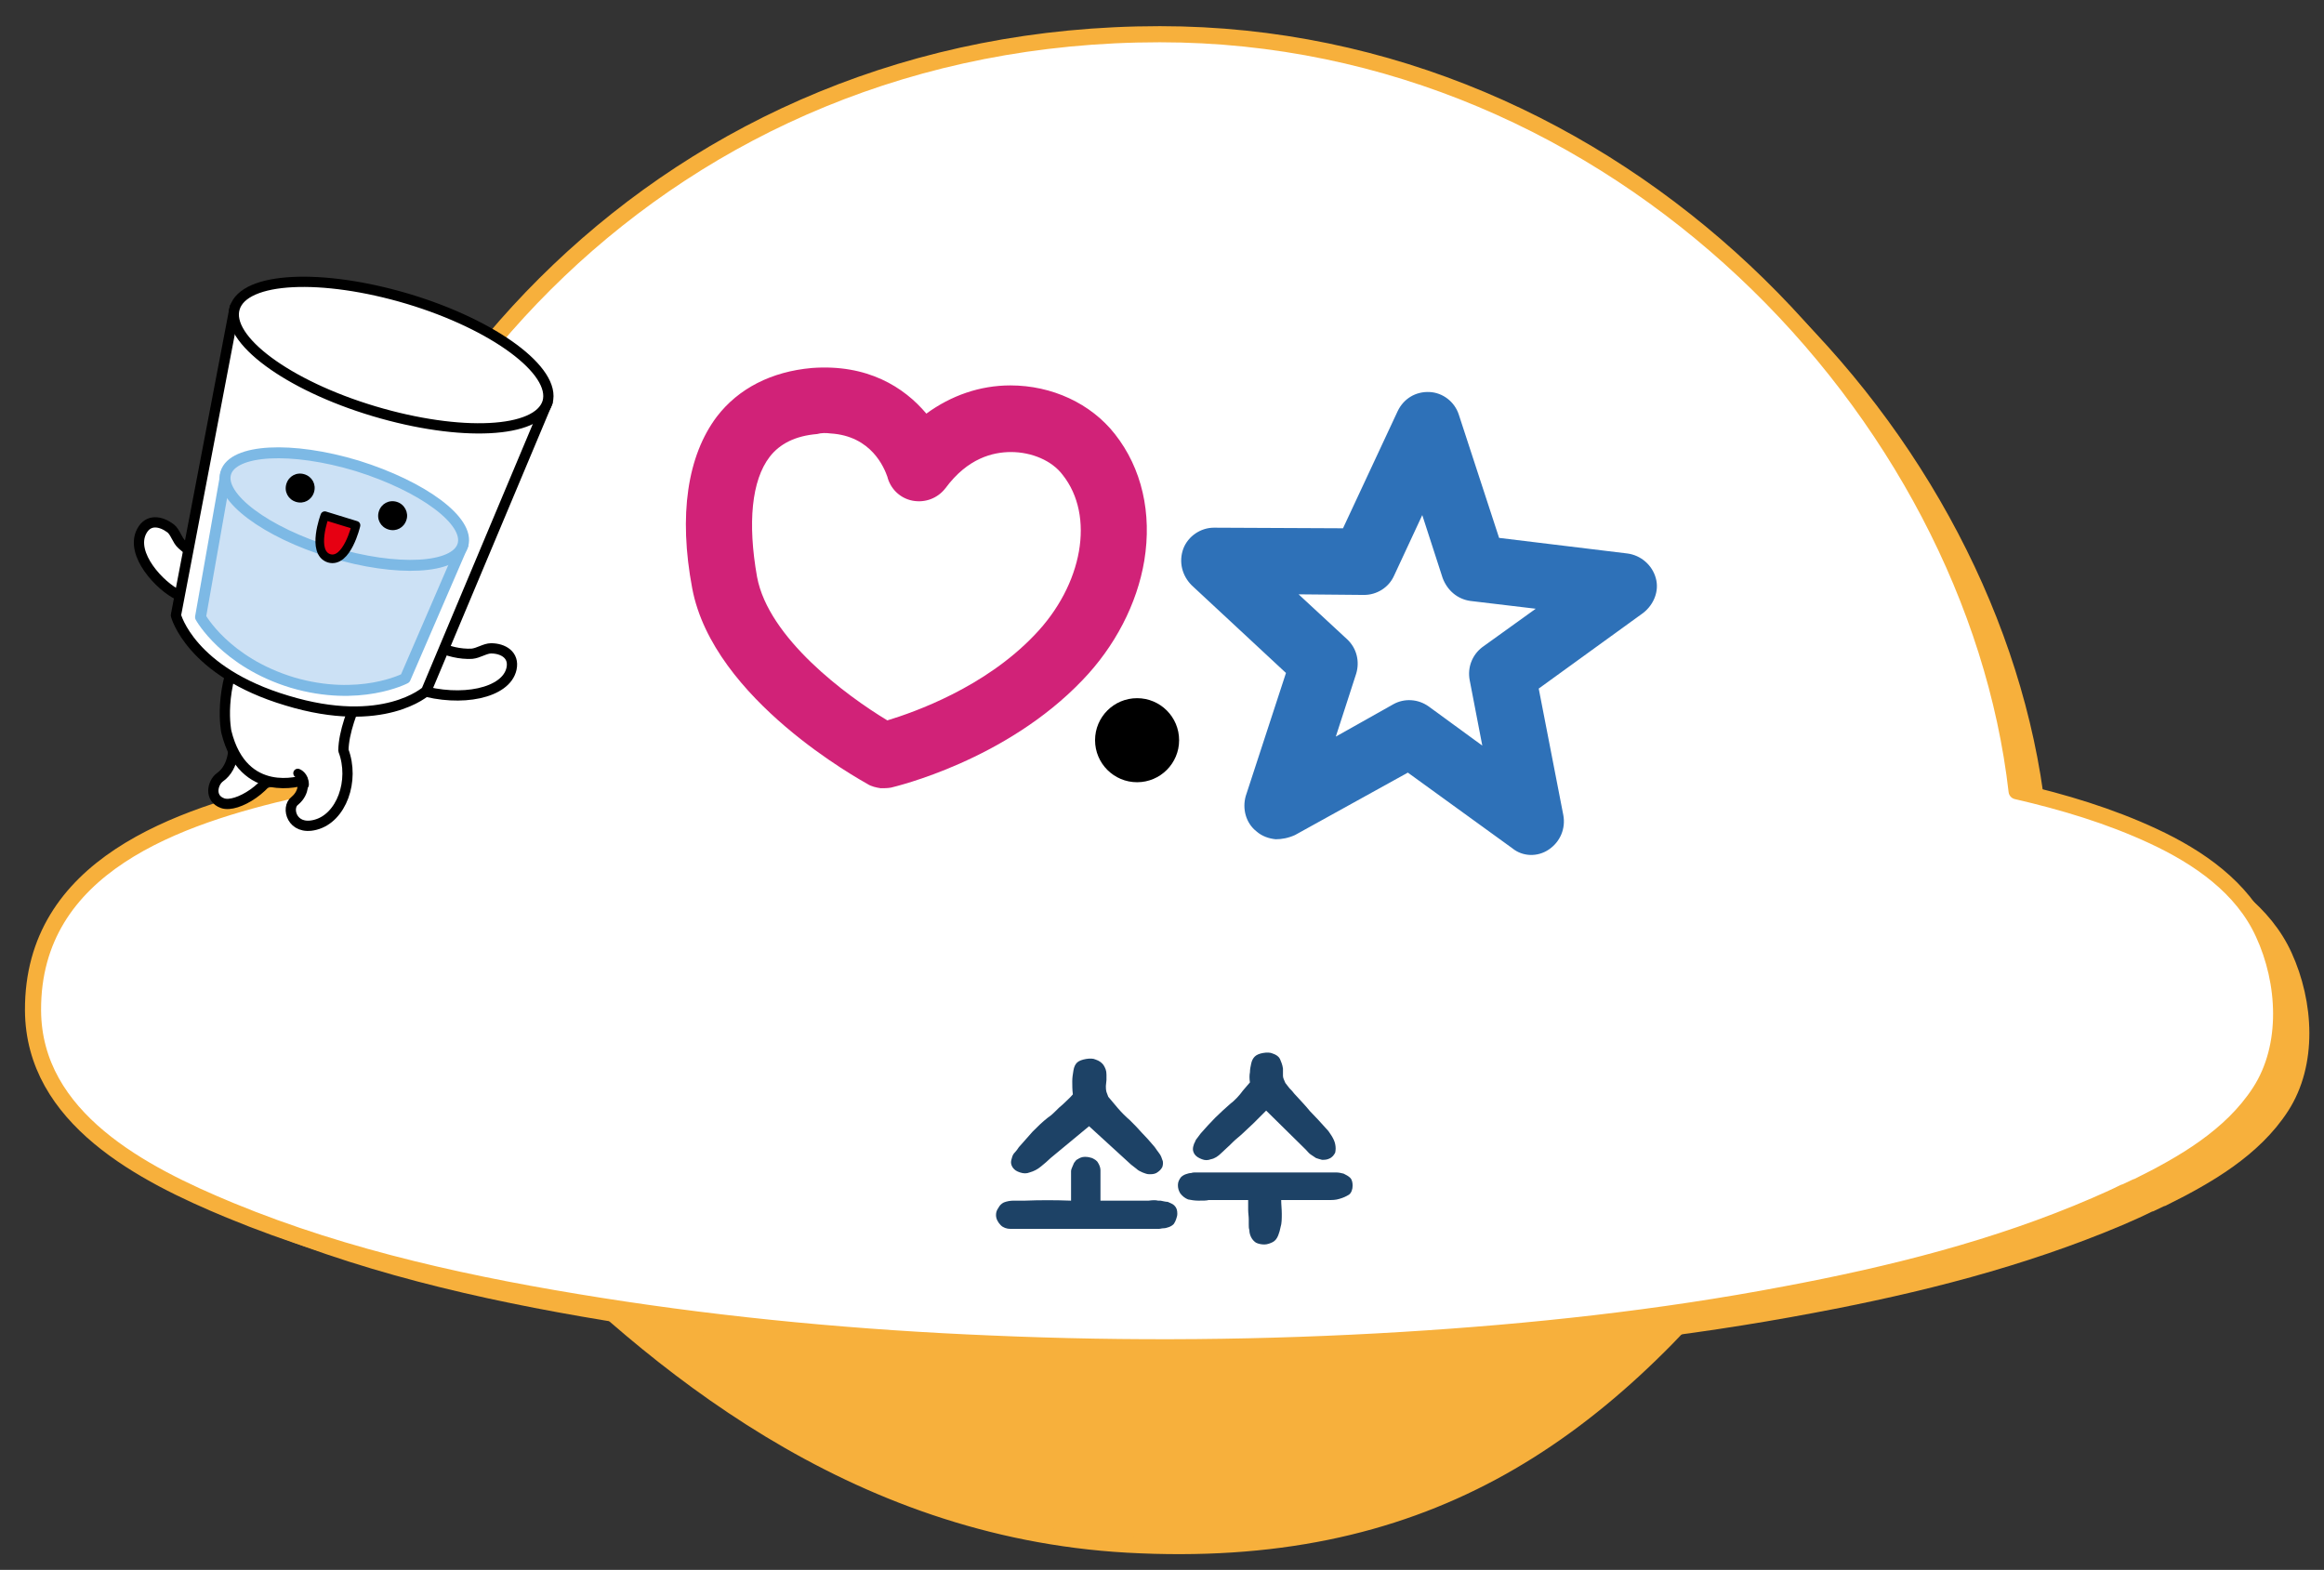 <?xml version="1.0" encoding="utf-8"?>
<!-- Generator: Adobe Illustrator 23.0.0, SVG Export Plug-In . SVG Version: 6.00 Build 0)  -->
<svg version="1.1" id="레이어_1" xmlns="http://www.w3.org/2000/svg" xmlns:xlink="http://www.w3.org/1999/xlink" x="0px"
	 y="0px" width="387.1px" height="261.5px" viewBox="0 0 387.1 261.5" style="enable-background:new 0 0 387.1 261.5;"
	 xml:space="preserve">
<rect x="0" y="0" width="387.1" height="261.5" fill="#333333" stroke="none"/>
<g>
	<path style="fill:#F7B03C;" d="M86.2,203.8c22.6,22.9,55.6,50.9,101.6,53.5c48.6,2.7,78.2-17.3,105.5-52.5
		C177.2,238.5,86.2,203.8,86.2,203.8"/>
	<path style="fill:none;stroke:#F7B03C;stroke-width:2.684;stroke-linecap:round;stroke-linejoin:round;" d="M86.2,203.8
		c22.6,22.9,55.6,50.9,101.6,53.5c48.6,2.7,78.2-17.3,105.5-52.5C177.2,238.5,86.2,203.8,86.2,203.8z"/>
	<path style="fill:#F7B03C;" d="M340.7,135L340.7,135C333.5,72.1,274.5,9,198,9C115.7,9,61.5,72,54.2,134.7
		c-19.6,4.5-43.9,12.7-43.8,36.8c0.1,18,18.3,27.3,32.7,33.2c19.6,8.1,40.7,12.6,61.6,15.9c21.5,3.4,43.3,5.4,65.1,6.3
		c22.9,1,45.8,0.8,68.6-0.6c21.3-1.3,42.6-3.6,63.7-7.6c17.6-3.3,35.1-7.7,51.6-14.7c1.6-0.7,3.2-1.4,4.8-2.2c0,0,0.1,0,0.1,0
		c0.6-0.3,1.3-0.6,1.9-0.9c0,0,0,0,0.1,0c7.7-3.8,15.7-8.4,20.5-15.8l0,0c5-7.7,4.3-18.3,0.6-26.4c-3.5-7.7-10.8-12.7-18.2-16.2
		C356.2,139.1,348.4,136.8,340.7,135"/>
	<path style="fill:#FFFFFF;" d="M335.9,131.8L335.9,131.8C328.7,68.9,269.7,5.7,193.2,5.7c-82.4,0-136.6,63-143.9,125.8
		c-19.7,4.5-43.9,12.7-43.8,36.8c0.1,18,18.3,27.3,32.8,33.3c19.6,8.1,40.7,12.6,61.6,15.9c21.5,3.4,43.3,5.4,65.1,6.3
		c22.9,1,45.8,0.8,68.7-0.6c21.3-1.3,42.7-3.6,63.7-7.6c17.6-3.3,35.2-7.7,51.6-14.8c1.6-0.7,3.2-1.4,4.8-2.2c0,0,0.1,0,0.1,0
		c0.6-0.3,1.3-0.6,1.9-0.9c0,0,0,0,0.1,0l0,0c7.7-3.8,15.7-8.4,20.5-15.8l0,0c5-7.7,4.3-18.4,0.6-26.4c-3.5-7.7-10.8-12.7-18.3-16.2
		C351.4,135.9,343.7,133.6,335.9,131.8"/>
	<path style="fill:none;stroke:#F7B03C;stroke-width:2.684;stroke-linecap:round;stroke-linejoin:round;" d="M335.9,131.8
		L335.9,131.8C328.7,68.9,269.7,5.7,193.2,5.7c-82.4,0-136.6,63-143.9,125.8c-19.7,4.5-43.9,12.7-43.8,36.8
		c0.1,18,18.3,27.3,32.8,33.3c19.6,8.1,40.7,12.6,61.6,15.9c21.5,3.4,43.3,5.4,65.1,6.3c22.9,1,45.8,0.8,68.7-0.6
		c21.3-1.3,42.7-3.6,63.7-7.6c17.6-3.3,35.2-7.7,51.6-14.8c1.6-0.7,3.2-1.4,4.8-2.2c0,0,0.1,0,0.1,0c0.6-0.3,1.3-0.6,1.9-0.9
		c0,0,0,0,0.1,0l0,0c7.7-3.8,15.7-8.4,20.5-15.8l0,0c5-7.7,4.3-18.4,0.6-26.4c-3.5-7.7-10.8-12.7-18.3-16.2
		C351.4,135.9,343.7,133.6,335.9,131.8z"/>
	<g>
		<path style="fill:#FFFFFF;" d="M46.5,126.5c-1.3,4.7-7.1,8.1-9.4,7.3c-2.3-0.8-1.7-3.4-0.5-4.3c2.6-1.8,2.3-5.6,2.3-5.6"/>
		<path style="fill:none;stroke:#000000;stroke-width:1.709;stroke-linecap:round;stroke-linejoin:round;stroke-miterlimit:10;" d="
			M46.5,126.5c-1.3,4.7-7.1,8.1-9.4,7.3c-2.3-0.8-1.7-3.4-0.5-4.3c2.6-1.8,2.3-5.6,2.3-5.6"/>
		<path style="fill:#FFFFFF;" d="M57.2,125c0.1-6,5.8-15.3,5.8-15.3l-22.4-2.9c-4.4,8-2.9,15.1-2.9,15.1c2.8,11.4,12.7,8.1,12.7,8.1
			s0.5,1.9-1.3,3.4c-1.5,1.1-0.5,5,3.4,4C56.9,136.3,59.1,130,57.2,125"/>
		<path style="fill:none;stroke:#000000;stroke-width:1.709;stroke-linecap:round;stroke-linejoin:round;stroke-miterlimit:10;" d="
			M57.2,125c0.1-6,5.8-15.3,5.8-15.3l-22.4-2.9c-4.4,8-2.9,15.1-2.9,15.1c2.8,11.4,12.7,8.1,12.7,8.1s0.5,1.9-1.3,3.4
			c-1.5,1.1-0.5,5,3.4,4C56.9,136.3,59.1,130,57.2,125z"/>
		<path style="fill:#FFFFFF;" d="M49.6,128.8c0,0,1.1,0.4,1.1,1.9"/>
		
			<path style="fill:none;stroke:#000000;stroke-width:1.498;stroke-linecap:round;stroke-linejoin:round;stroke-miterlimit:10;" d="
			M49.6,128.8c0,0,1.1,0.4,1.1,1.9"/>
		<path style="fill:#FFFFFF;" d="M35.6,93.4c-1.9-0.4-3.9-1.4-5.3-2.7c-0.8-0.7-1.1-2.1-1.9-2.7c-1.6-1.2-3.7-1.6-4.8,0.5
			c-2,3.8,3.1,9.2,6.1,10.6"/>
		<path style="fill:none;stroke:#000000;stroke-width:1.709;stroke-linecap:round;stroke-linejoin:round;stroke-miterlimit:10;" d="
			M35.6,93.4c-1.9-0.4-3.9-1.4-5.3-2.7c-0.8-0.7-1.1-2.1-1.9-2.7c-1.6-1.2-3.7-1.6-4.8,0.5c-2,3.8,3.1,9.2,6.1,10.6"/>
		<path style="fill:#FFFFFF;" d="M72.8,107.6c1.7,0.9,3.9,1.4,5.8,1.3c1.1-0.1,2.2-0.9,3.2-0.9c2,0,3.9,1.1,3.4,3.4
			c-0.9,4.1-8.4,5.6-15.4,3.5"/>
		<path style="fill:none;stroke:#000000;stroke-width:1.709;stroke-linecap:round;stroke-linejoin:round;stroke-miterlimit:10;" d="
			M72.8,107.6c1.7,0.9,3.9,1.4,5.8,1.3c1.1-0.1,2.2-0.9,3.2-0.9c2,0,3.9,1.1,3.4,3.4c-0.9,4.1-8.4,5.6-15.4,3.5"/>
		<path style="fill:#FFFFFF;" d="M91.2,67L71,115.1c0,0-7.1,6.5-23.2,1.6c-16.1-4.8-18.5-14.2-18.5-14.2l9.8-51.3L91.2,67z"/>
		<path style="fill:none;stroke:#000000;stroke-width:1.709;stroke-linecap:round;stroke-linejoin:round;stroke-miterlimit:10;" d="
			M91.2,67L71,115.1c0,0-7.1,6.5-23.2,1.6c-16.1-4.8-18.5-14.2-18.5-14.2l9.8-51.3L91.2,67z"/>
		<path style="fill:#FFFFFF;" d="M91.2,67c-1.6,5.2-14.5,5.8-28.9,1.5c-14.4-4.3-24.8-12-23.2-17.2c1.6-5.2,14.5-5.8,28.9-1.5
			C82.3,54.1,92.7,61.8,91.2,67"/>
		<path style="fill:none;stroke:#000000;stroke-width:1.709;stroke-linecap:round;stroke-linejoin:round;stroke-miterlimit:10;" d="
			M91.2,67c-1.6,5.2-14.5,5.8-28.9,1.5c-14.4-4.3-24.8-12-23.2-17.2c1.6-5.2,14.5-5.8,28.9-1.5C82.3,54.1,92.7,61.8,91.2,67z"/>
		<path style="fill:#CCE1F5;" d="M77.1,90.8L67.5,113c0,0-7.6,4-18.8,0.7c-11.2-3.4-15.3-10.9-15.3-10.9l4.2-23.8L77.1,90.8z"/>
		
			<path style="fill:none;stroke:#7DB9E5;stroke-width:1.82;stroke-linecap:round;stroke-linejoin:round;stroke-miterlimit:10;" d="
			M77.1,90.8L67.5,113c0,0-7.6,4-18.8,0.7c-11.2-3.4-15.3-10.9-15.3-10.9l4.2-23.8L77.1,90.8z"/>
		<path style="fill:#CCE1F5;" d="M77.1,90.8c-1.2,4-11,4.5-21.9,1.2c-10.9-3.3-18.8-9.2-17.6-13.2c1.2-4,11-4.5,21.9-1.2
			C70.4,81,78.3,86.8,77.1,90.8"/>
		
			<path style="fill:none;stroke:#7DB9E5;stroke-width:1.82;stroke-linecap:round;stroke-linejoin:round;stroke-miterlimit:10;" d="
			M77.1,90.8c-1.2,4-11,4.5-21.9,1.2c-10.9-3.3-18.8-9.2-17.6-13.2c1.2-4,11-4.5,21.9-1.2C70.4,81,78.3,86.8,77.1,90.8z"/>
		<path d="M52.3,82c-0.4,1.3-1.7,2-3,1.6c-1.3-0.4-2-1.7-1.6-3c0.4-1.3,1.7-2,3-1.6C52,79.4,52.7,80.7,52.3,82"/>
		<path d="M67.7,86.6c-0.4,1.3-1.7,2-3,1.6c-1.3-0.4-2-1.7-1.6-3c0.4-1.3,1.7-2,3-1.6C67.4,84,68.1,85.4,67.7,86.6"/>
		<path style="fill:#E60012;" d="M54.1,85.9l5.2,1.6c0,0-1.5,6.4-4.5,5.5C51.8,92,54.1,85.9,54.1,85.9"/>
		
			<path style="fill:none;stroke:#000000;stroke-width:1.435;stroke-linecap:round;stroke-linejoin:round;stroke-miterlimit:10;" d="
			M54.1,85.9l5.2,1.6c0,0-1.5,6.4-4.5,5.5C51.8,92,54.1,85.9,54.1,85.9z"/>
	</g>
	<g style="display:none;enable-background:new    ;">
		<path style="display:inline;fill:#6E3D1F;" d="M191.7,196c-1.3,0.1-2.6,0.1-3.7,0.1c-1.2,0-2.5,0-3.8,0c0,0.3,0,0.5,0,0.6
			c0,0.2,0,0.3,0,0.4c0,0.2,0,0.3-0.1,0.5c0,0.2,0,0.5,0,0.9c-0.1,0.3-0.2,0.5-0.4,0.8c-0.2,0.2-0.4,0.4-0.7,0.5
			c-0.2,0.2-0.5,0.2-0.9,0.3c-0.3,0.1-0.5,0.1-0.9,0.1c-0.8-0.1-1.4-0.2-1.8-0.6c-0.5-0.3-0.7-0.9-0.8-1.7c0-0.2-0.1-0.5-0.1-0.6
			c0-0.2,0-0.2,0-0.4s0-0.2,0-0.4c0-0.2,0-0.3,0-0.6c-0.6,0-1.4,0-2.3,0c-0.9,0-1.9,0-2.9,0c-1,0-1.9,0-2.9-0.1
			c-0.9,0-1.6-0.1-2.2-0.1c-0.4-0.1-0.8-0.1-1-0.2c-0.2-0.1-0.5-0.2-0.9-0.5c-0.2-0.2-0.3-0.4-0.4-0.6c-0.1-0.2-0.1-0.5-0.1-0.8
			c0-0.5,0.2-1,0.5-1.3c0.2-0.2,0.5-0.4,0.8-0.5c0.3-0.1,0.6-0.2,0.9-0.2c0.3-0.1,0.5-0.1,0.8-0.1c0.2,0,0.3,0,0.4,0h22.2
			c0.4,0,0.8,0,1.2,0s0.8,0,1.2,0s0.7,0.1,1.1,0.2c0.4,0.1,0.7,0.2,0.9,0.5c0.3,0.2,0.5,0.5,0.5,0.7c0,0.2,0.1,0.5,0.1,0.9
			c0,0.4-0.1,0.8-0.3,1.1c-0.2,0.3-0.5,0.5-0.9,0.6c-0.5,0.2-1.1,0.3-1.7,0.4C192.8,195.9,192.2,196,191.7,196z M193,201.9
			c0.2,0.1,0.3,0.2,0.5,0.2c0.2,0.1,0.4,0.2,0.5,0.5s0.3,0.4,0.3,0.7c0.2,1,0,1.8-0.5,2.3c-0.3,0.4-0.6,0.6-0.9,0.6
			c-0.3,0.1-0.5,0.2-0.5,0.2h-21.2c-1,0-1.8-0.2-2.3-0.5c-0.5-0.3-0.9-0.8-0.9-1.4V201c-0.1-0.5-0.1-1.2,0-1.8
			c0.1-0.5,0.2-1,0.6-1.3c0.4-0.3,0.8-0.5,1.4-0.5c0.2,0,0.3,0,0.5,0c0.2,0,0.4,0.1,0.5,0.1c0.3,0.1,0.6,0.2,0.8,0.5
			c0.2,0.2,0.3,0.5,0.4,0.7c0.1,0.3,0.2,0.5,0.2,0.9c0,0.3,0.1,0.6,0.1,0.9c0,0.2,0,0.4,0,0.6c0,0.2,0.1,0.4,0.2,0.6
			c0.1,0,0.3,0.1,0.7,0.1s1.1,0.1,2,0.1c0.8,0,1.5,0,2.1,0c0.6,0,0.9-0.1,0.9-0.1h14.3C192.8,201.8,192.8,201.8,193,201.9z
			 M169.7,188.7c-0.3-0.2-0.5-0.5-0.7-0.9c-0.2-0.4-0.3-0.7-0.4-1.1c-0.1-0.3-0.2-0.6-0.2-0.9c0-0.2,0-0.4,0-0.4v-7.4
			c0-0.5,0.2-1,0.4-1.5c0.2-0.5,0.6-0.8,1.2-0.9c0.2,0,0.5,0,0.9,0c0.3,0,0.6,0.1,0.9,0.2s0.5,0.3,0.7,0.5c0.2,0.2,0.3,0.5,0.4,0.8
			c0,0.2,0,0.3,0,0.5c0,0.2,0,0.5,0,0.8c0,0.3,0,0.5,0,0.9c0,0.2,0.1,0.5,0.1,0.5c0.1,0.2,0.2,0.2,0.4,0.2s0.4,0,0.5,0
			c0.6,0.1,1.2,0.1,1.8,0c0.6,0,1.2-0.1,1.9-0.1h10.7c0.2,0,0.4,0,0.5,0c0.3,0,0.5,0,0.6,0s0.3-0.1,0.6-0.1c0-0.1,0.1-0.2,0.1-0.5
			c0-0.2,0-0.5,0-0.7c0-0.2,0-0.5,0-0.7c0-0.2,0-0.4,0-0.5c0-0.5,0.2-0.9,0.3-1.2c0.2-0.4,0.5-0.6,1-0.7c0.9-0.2,1.6-0.1,2.2,0.4
			c0.5,0.5,0.8,1.2,0.8,2.1c0,0.6,0,1.2,0,1.9s0,1.5,0,2.2c0,0.8,0,1.5,0,2.2c0,0.8-0.1,1.4-0.1,2c-0.1,0.4-0.2,0.7-0.2,0.9
			c-0.1,0.2-0.2,0.5-0.5,0.8s-0.5,0.5-0.9,0.6c-0.3,0.2-0.7,0.2-1.1,0.3c-0.4,0.1-0.8,0.1-1.2,0.1s-0.7,0-1.1,0c-0.4,0-0.8,0-1.1,0
			s-0.5,0-0.9,0c-0.2,0-0.5,0-0.9,0s-0.6,0-1.1,0c-0.6,0-1.2,0-1.7,0s-1,0-1.5,0c-0.5,0-1,0-1.5,0c-0.5,0-1.1,0-1.7,0
			c-0.5,0-0.9,0-1.3,0s-0.9,0.1-1.3,0.1c-1.2,0-2.5,0-3.7,0c-0.5,0-1.1-0.1-1.6-0.2C170.6,189.2,170.1,189,169.7,188.7z
			 M172.9,185.2c0.1,0.2,0.2,0.4,0.4,0.5c0.2,0.1,0.4,0.2,0.7,0.2c0.2,0,0.5,0,0.8,0c0.2,0,0.5,0,0.6,0c0.7,0,1.5,0,2.2,0
			c0.7,0,1.4,0,2.1,0c0.5,0,0.9,0,1.2,0c0.4,0,0.7,0,1.1,0s0.7,0,1.1,0c0.4,0,0.8,0,1.3,0c0.2,0,0.5,0,0.8,0c0.2,0,0.5,0,0.8,0
			s0.4,0,0.6,0c0.2,0,0.4,0,0.6,0c0.2,0.1,0.4,0.1,0.6,0.1c0.2,0,0.5,0,0.6,0s0.3,0.1,0.5,0.1c0.2,0,0.3,0,0.5,0
			c0.2,0,0.3-0.1,0.4-0.2c0.1-0.1,0.2-0.2,0.2-0.5c0-0.2,0-0.4,0.1-0.5c0-0.2-0.1-0.3-0.2-0.5c-0.2-0.2-0.5-0.3-0.7-0.4
			c-0.2-0.1-0.5,0-0.8,0h-5.8c-0.1,0-0.4,0-1,0c-0.6,0-1.2,0-1.9,0s-1.3,0-1.9,0c-0.6,0-0.9,0-1,0c-0.2,0-0.5,0-1-0.1
			c-0.5,0-0.9-0.1-1.2,0c-0.4,0-0.8,0.2-1.1,0.3c-0.3,0.2-0.5,0.4-0.5,0.8c0,0.2,0,0.2,0,0.2C172.9,185.1,172.9,185.1,172.9,185.2z"
			/>
		<path style="display:inline;fill:#6E3D1F;" d="M199.7,199.9c-0.6,0-1.2-0.1-1.7-0.2c-0.5-0.2-0.9-0.5-1.3-1
			c-0.3-0.5-0.4-0.9-0.4-1.4c0-0.5,0.2-0.9,0.5-1.3c0.2-0.2,0.5-0.4,0.8-0.5s0.6-0.2,0.9-0.2c0.3-0.1,0.5-0.1,0.8-0.1
			c0.2,0,0.3,0,0.4,0h21.5c0.4,0,0.9,0,1.3,0s0.9,0.1,1.3,0.2c0.4,0.2,0.8,0.4,1.1,0.7s0.4,0.8,0.4,1.3c0,0.6-0.2,1.2-0.7,1.5
			c-0.5,0.3-0.9,0.5-1.5,0.7c-0.6,0.2-1.2,0.2-1.9,0.2c-0.6,0-1.2,0-1.6,0h-1.5c-0.5,0-1,0-1.5,0c-0.5,0-1,0-1.5,0h-1.5
			c0,0.7,0.1,1.5,0.1,2.2c0,0.8,0,1.5-0.2,2.2c-0.1,0.5-0.2,0.9-0.4,1.4c-0.2,0.5-0.5,0.9-0.9,1.1c-0.4,0.2-0.9,0.4-1.4,0.4
			s-1-0.1-1.4-0.3c-0.3-0.2-0.6-0.5-0.8-0.9c-0.2-0.4-0.3-0.8-0.3-1.2c-0.1-0.3-0.1-0.6-0.1-0.9c0-0.3,0-0.6,0-0.9c0-0.5,0-1,0-1.5
			s0-1.1,0-1.6h-1c-0.7,0-1.4,0-2,0c-0.6,0-1.2,0-1.9,0c-0.6,0-1.2,0-1.8,0C201,199.7,200.4,199.9,199.7,199.9z M210.9,184.9
			l-2.1,2.1c-0.5,0.5-1.2,1.1-1.7,1.5c-0.5,0.5-1.2,1-1.8,1.5c-0.1,0.1-0.1,0.1-0.2,0.2c-0.1,0.1-0.1,0.1-0.2,0.2
			c-0.5,0.5-1,0.9-1.5,1.4c-0.5,0.5-1.1,0.9-1.7,1c-0.5,0.2-1,0.2-1.5,0c-0.5-0.2-0.9-0.4-1.2-0.8c-0.2-0.3-0.3-0.6-0.3-0.9
			c0-0.3,0.1-0.6,0.2-0.9c0.2-0.3,0.2-0.6,0.5-0.9c0.2-0.3,0.4-0.5,0.6-0.8c0.8-0.9,1.5-1.8,2.4-2.6c0.9-0.8,1.7-1.6,2.6-2.4
			c0.3-0.2,0.6-0.5,1-0.9c0.4-0.4,0.7-0.8,1-1.2c0.4-0.5,0.8-0.9,1.2-1.4c-0.1-0.6-0.1-1.2-0.1-1.7c0-0.5,0.1-0.9,0.2-1.4
			s0.3-0.9,0.6-1.2c0.3-0.3,0.9-0.5,1.5-0.6c0.6-0.1,1.2-0.1,1.5,0.1c0.6,0.2,1,0.5,1.2,0.9c0.2,0.5,0.4,0.9,0.5,1.5
			c0,0.5,0,0.9,0,1.2c0,0.3,0.2,0.7,0.4,1.2c0.2,0.3,0.5,0.6,0.7,0.9c0.3,0.3,0.5,0.5,0.8,0.9c0.9,1,1.8,1.9,2.6,2.9
			c0.9,0.9,1.8,1.9,2.7,2.9c0.3,0.3,0.6,0.7,0.9,1.2c0.3,0.5,0.5,0.9,0.6,1.4c0.1,0.5,0.1,0.9-0.1,1.4s-0.5,0.8-1,1
			c-0.4,0.2-0.8,0.2-1.2,0.2c-0.4-0.1-0.7-0.2-1.1-0.3s-0.6-0.4-0.9-0.6c-0.3-0.2-0.5-0.5-0.8-0.8L210.9,184.9z"/>
	</g>
	<g style="display:none;">
		<path style="display:inline;fill:#FFFFFF;" d="M229.6,84.2l-1.3,0.1c0.3-0.5,0.6-1,0.9-1.5c1.4-3.2,0.9-6.9-1.1-9.7L197.9,33
			c-2-2.7-5.3-4.1-8.7-3.9c-0.1,0-0.1,0-0.1,0c-3.3,0.3-6.2,2.3-7.7,5.4L159.1,80c-1.5,3.1-1.3,6.9,0.7,9.8c0.3,0.5,0.7,0.9,1.2,1.4
			l-1.3,0.1c-5.3,0.5-9.2,5.3-8.7,10.6c0.5,5.3,5.3,9.2,10.6,8.7l3.3-0.3c-1.2,1.8-1.8,4.1-1.6,6.4l3.7,36.1
			c0.5,5.3,5.3,9.2,10.6,8.7l48.5-4.9c5.3-0.5,9.2-5.3,8.7-10.6l-3.7-36.1c-0.3-2.3-1.3-4.4-2.9-5.9l3.3-0.3
			c5.3-0.5,9.2-5.3,8.7-10.6C239.7,87.6,234.9,83.7,229.6,84.2z"/>
		<g style="display:inline;">
			<path style="fill:#4647A3;" d="M225.6,151.5l-48.5,4.9c-2.5,0.3-4.7-1.5-5-4.1l-3.7-36.1c-0.3-2.5,1.5-4.7,4.1-5l48.5-4.9
				c2.5-0.3,4.7,1.5,5,4.1l3.7,36.1C229.9,149,228.1,151.2,225.6,151.5z M180.7,146.8l39.5-4l-2.7-27.1l-39.5,4L180.7,146.8z"/>
			<path style="fill:#FF6A33;" d="M220.8,83.5l-52.5,5.3c-1.7,0.1-3.3-0.6-4.2-1.9c-0.9-1.3-1.1-3.1-0.3-4.6l22.4-45.4
				c0.7-1.4,2.1-2.3,3.6-2.5h0.1c1.5-0.1,3.1,0.5,4.1,1.8L224,76.3c1,1.3,1.2,3,0.5,4.5C223.8,82.3,222.4,83.3,220.8,83.5z
				 M175.5,78.9l36.3-3.7L191,47.4L175.5,78.9z"/>
			<path style="fill:#E8369F;" d="M231,98.4l-69.8,7.1c-2.5,0.3-4.7-1.5-5-4.1c-0.3-2.5,1.5-4.7,4.1-5l69.8-7.1
				c2.5-0.3,4.7,1.5,5,4.1S233.5,98.2,231,98.4z"/>
		</g>
	</g>
</g>
<g>
	<path style="fill:#FFFFFF;" d="M281.2,94.9c-1.1-4.5-4.9-7.8-9.5-8.4L254,84.4l-5.5-17c-1.4-4.4-5.3-7.5-10-7.8
		c-4.6-0.3-8.9,2.2-10.9,6.5l-7.5,16.2l-17.9-0.1c-2.1,0-4.2,0.6-6,1.7c-0.7-5.7-2.8-10.9-6.3-15.3c-5-6.4-13.2-10.3-21.9-10.2
		c-4.6,0.1-9,1.1-13.1,3.2c-5.5-4.6-12.6-6.7-20.5-6.1c-8.4,0.7-15.2,4.2-19.8,10.3c-6,7.8-7.8,19.3-5.2,33.2
		c3.9,20.9,29.2,35,32.1,36.6c1.4,0.7,3,1.2,4.6,1.3c1,0.1,2.1,0,3.2-0.3c1.7-0.4,14.9-3.6,27.1-12.8c0.3,6.4,5.4,11.8,12,12.2
		c3.3,0.2,6.9-1.9,10.3-1.2c4.1,0.8,3.8,5.6,6.8,8.1c1.8,1.6,4.1,2.4,6.4,2.5c2.1,0.1,4.2-0.4,6.1-1.4l15.6-8.6l14.4,10.5
		c1.8,1.3,3.8,2,5.9,2.1c2.3,0.1,4.7-0.4,6.7-1.8c3.9-2.5,5.9-7,5-11.6l-3.4-17.5l14.5-10.5C280.7,104,282.4,99.3,281.2,94.9z
		 M153.1,77.4c-0.2-0.6-0.4-1.2-0.7-1.8l1,1.2l0.8-0.6C153.7,76.6,153.4,77,153.1,77.4z M190.7,123.4c-0.1,0.7-0.7,1.3-1.4,1.3
		c-0.7-0.1-1.3-0.7-1.3-1.4s0.7-1.3,1.4-1.3C190.2,122,190.8,122.7,190.7,123.4z"/>
	<g>
		<path style="fill:#D12278;" d="M146.7,131.3c-0.7-0.1-1.6-0.3-2.2-0.7c-1-0.6-25.7-14-29.2-32.6c-2.3-12.2-0.8-22.1,4.1-28.6
			c3.6-4.7,9.1-7.5,15.8-8.1c9.3-0.7,15.4,3.2,19.1,7.6c4.1-3,8.9-4.7,14-4.7c6.9,0,13.4,3,17.4,8.1c4.5,5.7,6.2,13.2,4.9,21.1
			c-1.2,7.2-4.9,14.3-10.3,19.9c-12.8,13.4-31.1,17.7-31.9,17.9C147.8,131.3,147.2,131.3,146.7,131.3z M138.3,72.2
			c-0.7-0.1-1.5-0.1-2.2,0.1c-3.6,0.3-6.2,1.6-7.9,3.8c-3,3.9-3.7,11-2.1,20c1.9,10.2,14.9,19.8,21.7,23.9
			c4.6-1.4,16.2-5.5,24.5-14.2c8.1-8.4,10.1-19.9,4.7-26.7c-1.8-2.4-5.2-3.8-8.6-3.8c-3,0-7.2,1-10.9,6c-1.3,1.7-3.4,2.5-5.5,2.1
			c-2.1-0.4-3.7-2-4.2-4C147.3,78,145.2,72.6,138.3,72.2z"/>
		<circle cx="189.4" cy="123.3" r="7"/>
		<path style="fill:#2E71B8;" d="M212.5,139.8c-1.1-0.1-2.3-0.5-3.2-1.3c-1.8-1.4-2.4-3.8-1.8-5.9l6.7-20.5l-15.7-14.6
			c-1.6-1.6-2.2-3.9-1.4-6.1c0.8-2.1,2.9-3.5,5.1-3.5l21.5,0.1l9.1-19.5c1-2.1,3-3.3,5.3-3.2l0,0c2.2,0.1,4.2,1.6,4.9,3.8l6.7,20.5
			l21.4,2.6c2.2,0.3,4.1,1.9,4.7,4.1c0.6,2.1-0.3,4.4-2.1,5.8l-17.4,12.6l4.1,21.1c0.4,2.2-0.5,4.4-2.4,5.7
			c-1.9,1.3-4.4,1.2-6.1-0.2l-17.4-12.6l-18.8,10.4C214.6,139.6,213.5,139.8,212.5,139.8z M216.3,99l8.1,7.5
			c1.6,1.5,2.1,3.7,1.5,5.7l-3.4,10.5l9.6-5.4c1.8-1,4.1-0.9,5.9,0.4l8.9,6.5l-2.1-10.9c-0.4-2.1,0.4-4.2,2.1-5.5l8.9-6.4l-10.9-1.3
			c-2.1-0.3-3.8-1.7-4.6-3.8l-3.4-10.5l-4.7,10.1c-0.9,2-2.9,3.2-5,3.2L216.3,99z"/>
	</g>
</g>
<g style="enable-background:new    ;">
	<path style="fill:#1D4266;" d="M192.9,200c0.1,0,0.2,0,0.2,0s0.2,0,0.2,0c0.5,0.1,0.9,0.2,1.2,0.2c0.4,0.2,0.8,0.3,1.1,0.6
		c0.4,0.4,0.5,0.8,0.5,1.4c0,0.3-0.1,0.6-0.2,0.9c-0.1,0.3-0.2,0.5-0.4,0.8c-0.2,0.2-0.5,0.4-0.8,0.5c-0.3,0.1-0.6,0.2-0.9,0.2
		c-0.3,0-0.5,0.1-0.8,0.1c-0.2,0-0.3,0-0.4,0h-21.7c-0.2,0-0.2,0-0.4,0c-0.2,0-0.2,0-0.4,0c-0.5,0-1.2,0-1.8,0s-1.2-0.2-1.6-0.6
		c-0.5-0.5-0.8-1.1-0.8-1.7c0-0.4,0.1-0.8,0.4-1.2c0.2-0.4,0.5-0.7,0.9-0.9c0.5-0.2,1.1-0.3,1.6-0.3c0.5,0,1.1,0,1.7,0h0.2
		c2.5-0.1,5-0.1,7.7,0v-4.9c0-0.2,0.1-0.5,0.2-0.7c0.1-0.2,0.2-0.5,0.3-0.7c0.2-0.2,0.3-0.5,0.6-0.6c0.3-0.2,0.7-0.4,1.2-0.4
		c0.5,0,0.9,0.1,1.2,0.2c0.4,0.2,0.8,0.4,1,0.8c0.2,0.3,0.4,0.8,0.4,1.2v5.1c0.6,0,1.2,0,1.7,0s1.1,0,1.6,0c0.5,0,1.1,0,1.6,0
		s1.1,0,1.7,0c0.5,0,0.9,0,1.4,0C192.1,199.9,192.5,199.9,192.9,200z M175,192.9c-0.5,0.5-1,0.9-1.6,1.4c-0.6,0.5-1.2,0.8-1.9,1
		c-0.5,0.2-1,0.2-1.6,0s-0.9-0.4-1.2-0.8c-0.2-0.3-0.3-0.6-0.3-0.9c0-0.3,0.1-0.5,0.2-0.9c0.1-0.3,0.2-0.5,0.5-0.8
		c0.2-0.2,0.4-0.5,0.6-0.8c0.8-0.9,1.6-1.8,2.3-2.6c0.8-0.8,1.6-1.6,2.5-2.3c0.3-0.2,0.7-0.5,1.2-1c0.5-0.5,0.9-0.9,1.4-1.3
		c0.5-0.5,1.1-1,1.6-1.6c-0.1-0.8-0.1-1.5-0.1-2.2c0-0.6,0.1-1.2,0.2-1.8c0.1-0.6,0.3-1,0.6-1.3c0.3-0.3,0.9-0.5,1.5-0.6
		c0.6-0.1,1.2-0.1,1.6,0.1c0.6,0.2,1,0.5,1.3,0.9c0.3,0.5,0.5,0.9,0.5,1.6c0,0.2,0,0.5,0,0.9c0,0.3-0.1,0.7-0.1,1c0,0.3,0,0.6,0.1,1
		c0.1,0.3,0.2,0.5,0.3,0.8c0.5,0.6,1,1.2,1.6,1.9c0.6,0.7,1.3,1.4,2,2c0.7,0.7,1.4,1.4,2,2.1c0.7,0.7,1.3,1.4,1.9,2.1
		c0.3,0.3,0.5,0.7,0.9,1.2s0.5,0.9,0.6,1.2c0.2,0.4,0.1,0.9,0,1.2c-0.2,0.4-0.5,0.7-1,1c-0.4,0.2-0.8,0.2-1.2,0.2
		c-0.4,0-0.8-0.2-1.1-0.3c-0.4-0.2-0.7-0.3-1-0.6c-0.3-0.2-0.6-0.5-0.9-0.7l-7-6.4L175,192.9z"/>
	<path style="fill:#1D4266;" d="M199.6,200c-0.6,0-1.2-0.1-1.7-0.2c-0.5-0.2-0.9-0.5-1.3-1c-0.3-0.5-0.4-0.9-0.4-1.4
		c0-0.5,0.2-0.9,0.5-1.3c0.2-0.2,0.5-0.4,0.8-0.5c0.3-0.1,0.6-0.2,0.9-0.2c0.3-0.1,0.5-0.1,0.8-0.1s0.3,0,0.4,0h21.6
		c0.4,0,0.9,0,1.3,0c0.5,0,0.9,0.1,1.3,0.2c0.4,0.2,0.8,0.4,1.1,0.7c0.3,0.3,0.4,0.8,0.4,1.3c0,0.6-0.2,1.2-0.6,1.5
		c-0.5,0.3-0.9,0.5-1.6,0.7c-0.6,0.2-1.2,0.2-1.9,0.2c-0.6,0-1.2,0-1.6,0h-1.6c-0.5,0-1,0-1.6,0c-0.5,0-1,0-1.5,0h-1.5
		c0,0.7,0.1,1.5,0.1,2.3s0,1.6-0.2,2.2c-0.1,0.5-0.2,0.9-0.4,1.4s-0.5,0.9-0.9,1.1c-0.4,0.2-0.9,0.4-1.4,0.4s-1-0.1-1.4-0.3
		c-0.3-0.2-0.6-0.5-0.8-0.9c-0.2-0.4-0.3-0.8-0.3-1.2c-0.1-0.3-0.1-0.6-0.1-0.9c0-0.3,0-0.6,0-0.9c0-0.5-0.1-1-0.1-1.6
		c0-0.5,0-1.1,0-1.6h-1c-0.7,0-1.4,0-2,0c-0.6,0-1.2,0-1.8,0c-0.6,0-1.2,0-1.8,0C201,200,200.4,200,199.6,200z M210.9,185l-2.1,2.1
		c-0.5,0.5-1.2,1.1-1.7,1.6c-0.5,0.5-1.2,1-1.8,1.6c-0.1,0.1-0.1,0.1-0.2,0.2s-0.1,0.1-0.2,0.2c-0.5,0.5-1,0.9-1.5,1.4
		c-0.5,0.5-1.1,0.9-1.7,1c-0.5,0.2-1,0.2-1.5,0c-0.5-0.2-0.9-0.4-1.2-0.8c-0.2-0.3-0.3-0.6-0.3-0.9s0.1-0.6,0.2-0.9
		c0.2-0.3,0.2-0.6,0.5-0.9c0.2-0.3,0.4-0.5,0.6-0.8c0.8-0.9,1.6-1.8,2.4-2.6s1.7-1.6,2.6-2.4c0.3-0.2,0.6-0.5,1-0.9
		c0.4-0.4,0.7-0.8,1-1.2c0.4-0.5,0.8-0.9,1.2-1.4c-0.1-0.6-0.1-1.2,0-1.7c0-0.5,0.1-0.9,0.2-1.4c0.1-0.5,0.3-0.9,0.6-1.2
		c0.3-0.3,0.8-0.5,1.4-0.6c0.6-0.1,1.2-0.1,1.6,0.1c0.6,0.2,1,0.5,1.2,0.9c0.2,0.5,0.4,0.9,0.5,1.6c0,0.5,0,0.9,0,1.2
		c0,0.4,0.2,0.7,0.4,1.2c0.2,0.3,0.5,0.6,0.7,0.9c0.3,0.3,0.5,0.5,0.8,0.9c0.9,1,1.8,1.9,2.6,2.9c0.9,0.9,1.8,1.9,2.7,2.9
		c0.3,0.3,0.6,0.7,0.9,1.2c0.3,0.5,0.5,0.9,0.6,1.4c0.1,0.5,0.1,0.9,0,1.4c-0.2,0.4-0.5,0.8-1,1c-0.4,0.2-0.8,0.2-1.2,0.2
		c-0.4-0.1-0.7-0.2-1-0.3c-0.3-0.2-0.6-0.4-0.9-0.6c-0.3-0.2-0.5-0.5-0.8-0.8L210.9,185z"/>
</g>
<g>
</g>
<g>
</g>
<g>
</g>
<g>
</g>
<g>
</g>
</svg>

